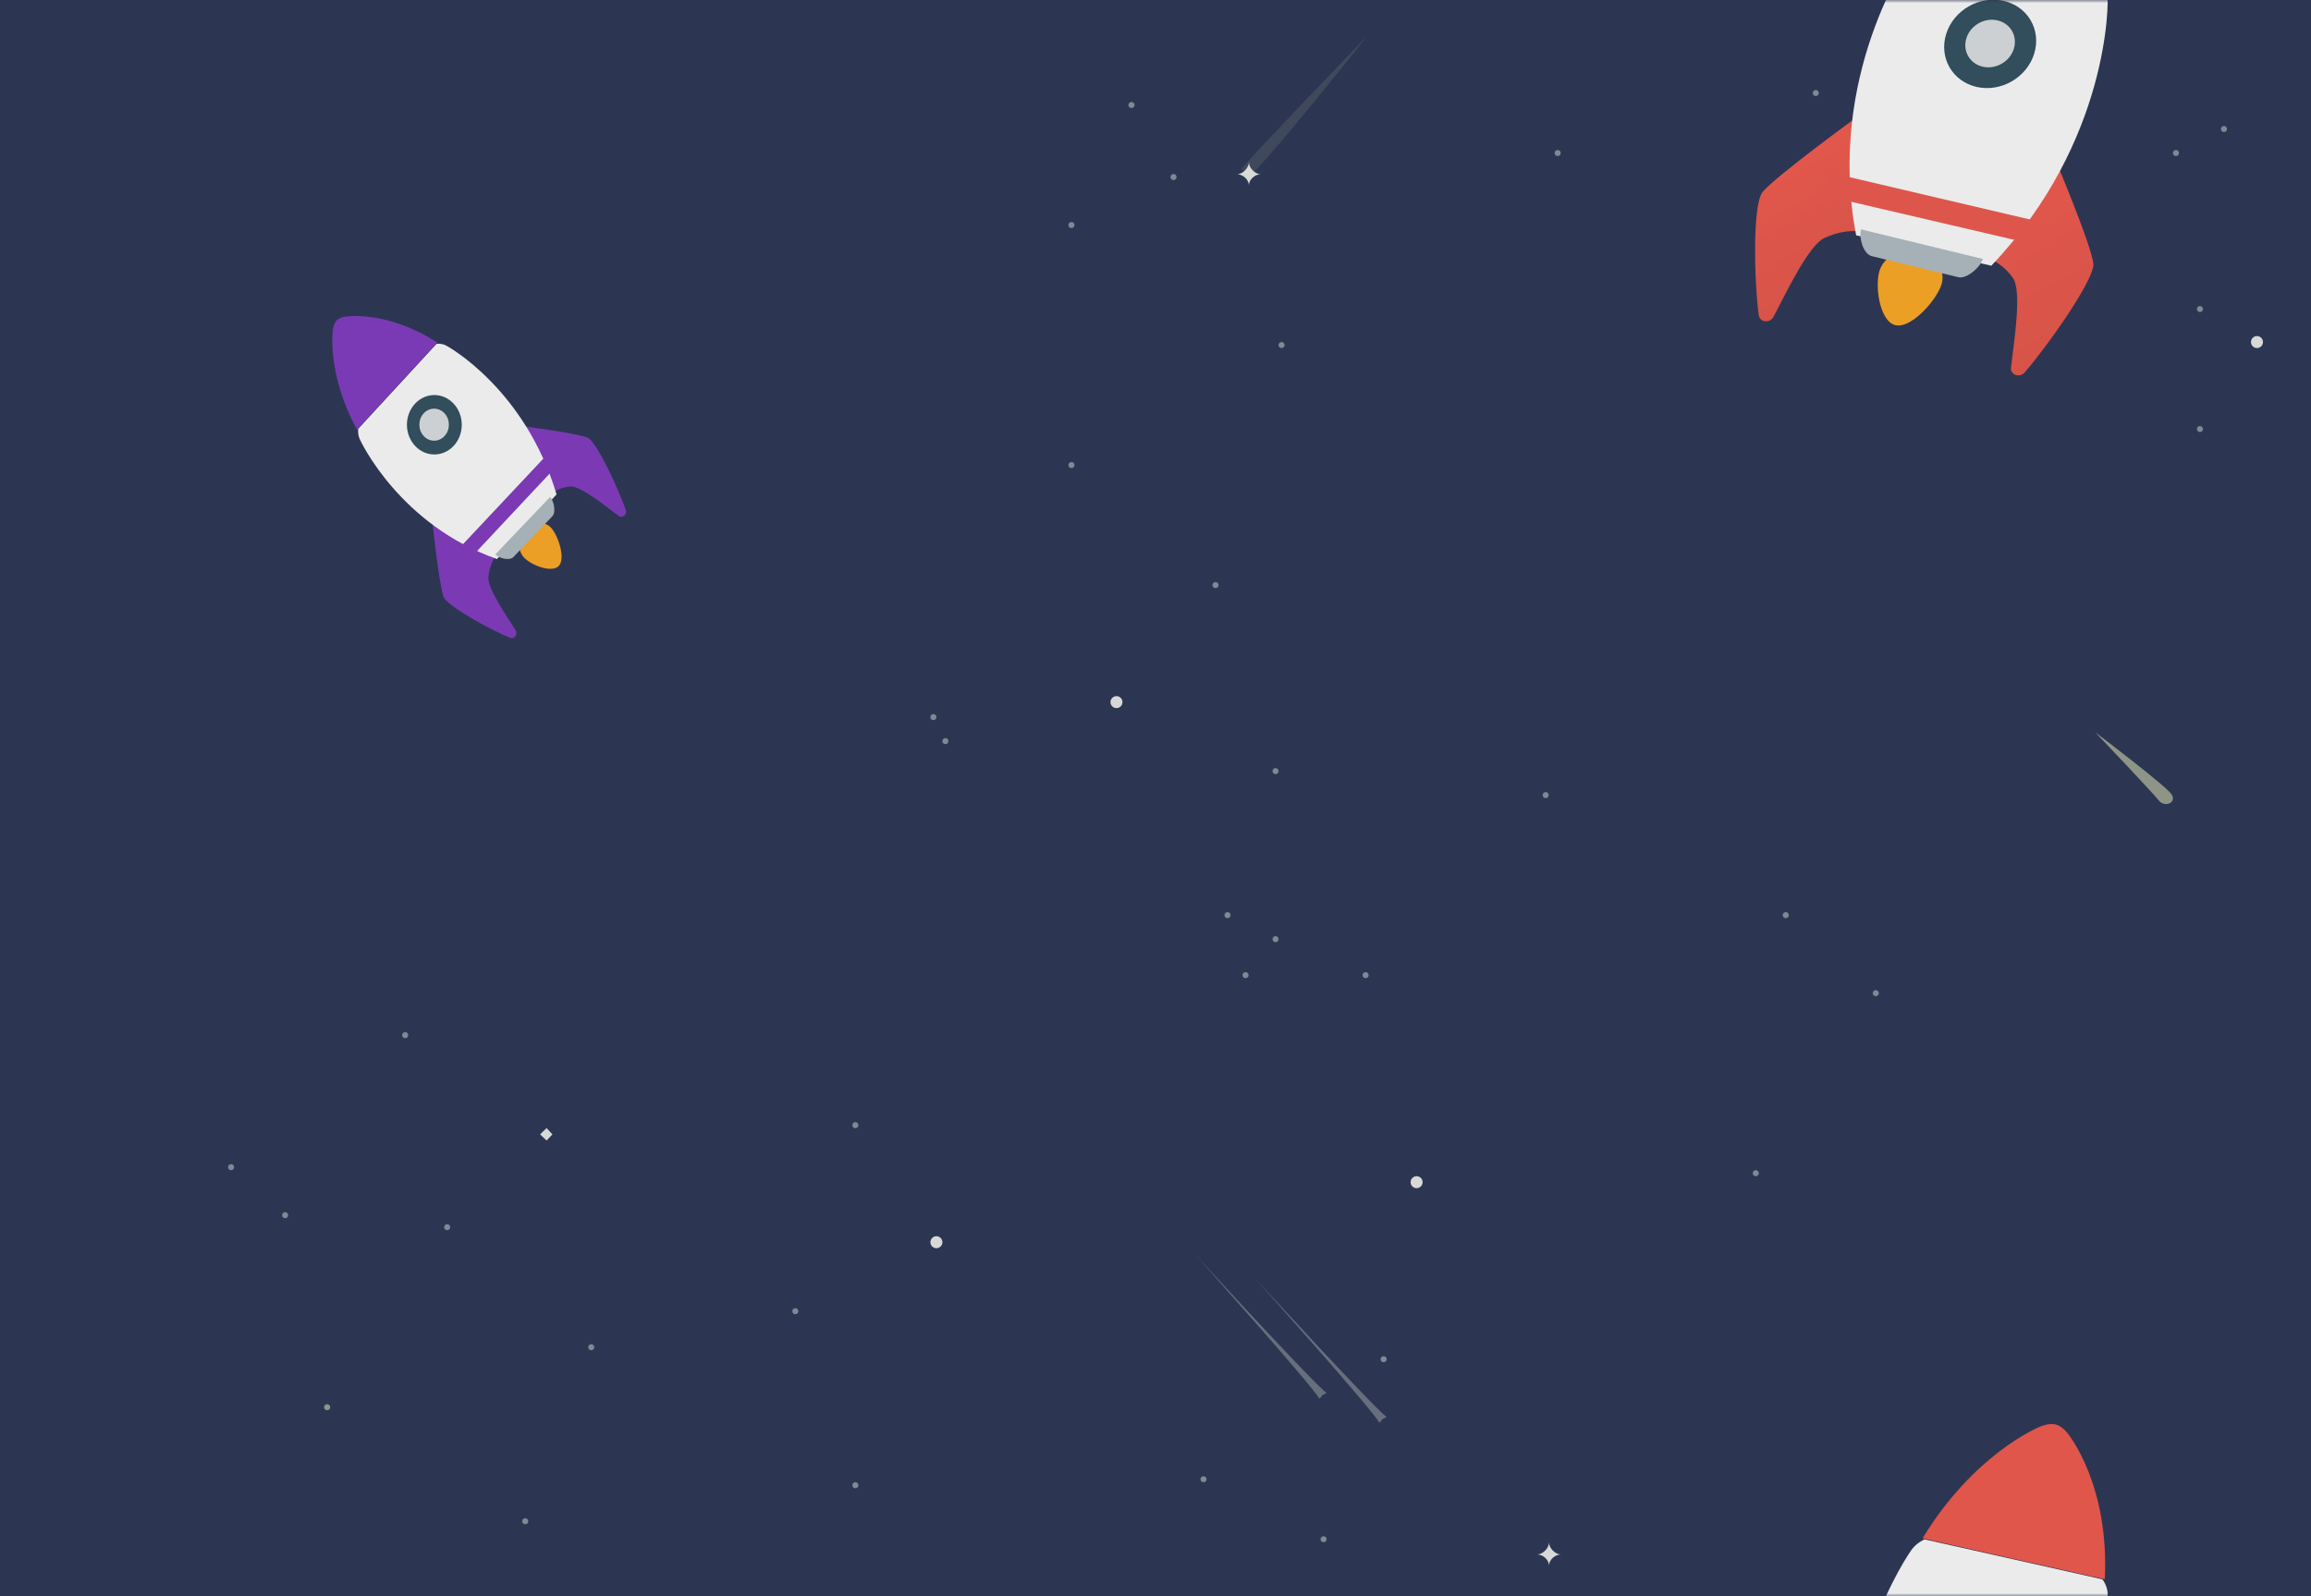 <?xml version="1.0" encoding="UTF-8" standalone="no"?>
<svg width="385px" height="266px" viewBox="0 0 385 266" version="1.1" xmlns="http://www.w3.org/2000/svg" xmlns:xlink="http://www.w3.org/1999/xlink" xmlns:sketch="http://www.bohemiancoding.com/sketch/ns">
    <!-- Generator: Sketch 3.2.2 (9983) - http://www.bohemiancoding.com/sketch -->
    <title>Fade</title>
    <desc>Created with Sketch.</desc>
    <defs>
        <rect id="path-1" x="0" y="0" width="385" height="266"></rect>
        <linearGradient x1="49.056%" y1="98.873%" x2="49.056%" y2="-1.262%" id="linearGradient-3">
            <stop stop-color="#D75348" offset="0%"></stop>
            <stop stop-color="#E2574C" offset="100%"></stop>
        </linearGradient>
        <linearGradient x1="49.961%" y1="101.409%" x2="49.961%" y2="1.352%" id="linearGradient-4">
            <stop stop-color="#D75348" offset="0%"></stop>
            <stop stop-color="#E2574C" offset="100%"></stop>
        </linearGradient>
    </defs>
    <g id="Page-1" stroke="none" stroke-width="1" fill="none" fill-rule="evenodd" sketch:type="MSPage">
        <g id="Fade" sketch:type="MSLayerGroup">
            <mask id="mask-2" sketch:name="background 2" fill="white">
                <use xlink:href="#path-1"></use>
            </mask>
            <use id="background-2" fill="#2C3652" sketch:type="MSShapeGroup" xlink:href="#path-1"></use>
            <g id="rocket-4" mask="url(#mask-2)" sketch:type="MSShapeGroup">
                <g transform="translate(325.377, 24.251) rotate(-30) translate(-325.377, -24.251) translate(282.064, -14.541)">
                    <path d="M29.449,51.2 C31.445,53.033 32.048,56.05 30.052,57.883 C28.055,59.717 22.038,61.761 20.041,59.927 C18.045,58.092 20.269,52.565 22.265,50.731 C24.263,48.897 27.453,49.364 29.449,51.2 L29.449,51.2 Z" id="path-1" fill="#EC9F25"></path>
                    <path d="M56.858,49.567 C56.858,49.567 55.038,64.15 53.735,67.46 C52.819,69.786 40.403,75.531 34.746,77.499 C33.523,77.924 32.433,76.654 33.167,75.656 C35.724,72.183 41.197,65.548 40.909,62.824 C40.439,58.358 37.42,56.389 37.42,56.389 L56.858,49.567 L56.858,49.567 Z" id="path-1" fill="url(#linearGradient-3)"></path>
                    <path d="M31.444,26.716 C31.444,26.716 15.619,28.393 12.028,29.594 C9.504,30.437 3.269,41.881 1.135,47.093 C0.673,48.22 2.052,49.223 3.135,48.547 C6.904,46.192 14.103,41.148 17.06,41.413 C21.905,41.847 24.042,44.628 24.042,44.628 L31.444,26.716 L31.444,26.716 Z" id="path-1" fill="url(#linearGradient-4)"></path>
                    <path d="M38.819,59.319 C31.902,52.945 30.574,51.721 30.352,51.515 C30.352,51.515 30.346,51.511 30.331,51.496 C30.325,51.491 30.318,51.485 30.311,51.478 C30.087,51.271 28.759,50.048 21.842,43.674 C30.684,18.299 52.703,7.78 53.675,7.477 C54.899,7.055 56.056,7.204 56.056,7.204 L67.226,17.496 L78.395,27.789 C78.395,27.789 78.557,28.857 78.099,29.984 C77.769,30.879 66.355,51.172 38.819,59.319 L38.819,59.319 Z" id="path-1" fill="#EBEBEB"></path>
                    <path d="M78.753,27.951 C78.326,27.558 77.076,26.452 77.076,26.452 L67.246,17.395 L57.418,8.336 C57.418,8.336 56.3,7.271 55.873,6.878 C70.199,-0.957 81.599,0.498 81.968,0.536 C82.47,0.586 83.757,0.815 84.498,1.497 C85.238,2.179 85.487,3.365 85.541,3.829 C85.582,4.168 87.255,14.75 78.753,27.951 L78.753,27.951 Z" id="path-1" fill="#E0564B"></path>
                    <path d="M38.157,57.639 C37.14,58.609 34.158,59.24 33.09,58.223 L22.368,47.991 C21.301,46.974 22.026,44.195 23.043,43.225 L38.157,57.639 Z" id="path-1" fill="#A6B0B7"></path>
                    <path d="M50.188,57.697 C49.171,58.667 46.189,59.298 45.121,58.281 L22.368,36.966 C21.301,35.948 22.026,33.17 23.043,32.2 L50.188,57.697 Z" id="path-1-3" fill="#DE564B"></path>
                    <path d="M62.648,22.119 C65.698,24.932 65.698,29.494 62.648,32.307 C59.598,35.12 54.654,35.12 51.604,32.307 C48.554,29.494 48.554,24.932 51.604,22.119 C54.654,19.305 59.598,19.305 62.648,22.119 L62.648,22.119 Z" id="path-1" fill="#324D5B"></path>
                    <path d="M60.126,24.411 C61.77,25.927 61.77,28.382 60.126,29.897 C58.482,31.412 55.815,31.412 54.171,29.897 C52.526,28.382 52.526,25.927 54.171,24.411 C55.815,22.896 58.482,22.896 60.126,24.411 L60.126,24.411 Z" id="path-1" fill="#CCD0D2"></path>
                </g>
            </g>
            <g id="rocket-5" mask="url(#mask-2)" sketch:type="MSShapeGroup">
                <g transform="translate(325.377, 290.251) rotate(-30) translate(-325.377, -290.251) translate(282.064, 251.459)" id="path-1">
                    <path d="M38.819,59.319 C31.902,52.945 30.574,51.721 30.352,51.515 C30.352,51.515 30.346,51.511 30.331,51.496 C30.325,51.491 30.318,51.485 30.311,51.478 C30.087,51.271 28.759,50.048 21.842,43.674 C30.684,18.299 52.703,7.78 53.675,7.477 C54.899,7.055 56.056,7.204 56.056,7.204 L67.226,17.496 L78.395,27.789 C78.395,27.789 78.557,28.857 78.099,29.984 C77.769,30.879 66.355,51.172 38.819,59.319 L38.819,59.319 Z" fill="#EBEBEB"></path>
                    <path d="M78.753,27.951 C78.326,27.558 77.076,26.452 77.076,26.452 L67.246,17.395 L57.418,8.336 C57.418,8.336 56.3,7.271 55.873,6.878 C70.199,-0.957 81.599,0.498 81.968,0.536 C82.47,0.586 83.757,0.815 84.498,1.497 C85.238,2.179 85.487,3.365 85.541,3.829 C85.582,4.168 87.255,14.75 78.753,27.951 L78.753,27.951 Z" fill="#E0564B"></path>
                    <path d="M62.648,22.119 C65.698,24.932 65.698,29.494 62.648,32.307 C59.598,35.12 54.654,35.12 51.604,32.307 C48.554,29.494 48.554,24.932 51.604,22.119 C54.654,19.305 59.598,19.305 62.648,22.119 L62.648,22.119 Z" fill="#324D5B"></path>
                </g>
            </g>
            <g id="stars" mask="url(#mask-2)" sketch:type="MSShapeGroup">
                <g transform="translate(38, 5)">
                    <circle id="Oval-11" fill="#D8D8D8" cx="148" cy="112" r="1"></circle>
                    <circle id="Oval-26" fill="#D8D8D8" cx="338" cy="52" r="1"></circle>
                    <circle id="Oval-27" fill="#D8D8D8" cx="198" cy="192" r="1"></circle>
                    <circle id="Oval-12" opacity="0.5" fill="#D8D8D8" cx="174.5" cy="123.5" r="0.5"></circle>
                    <circle id="Oval-13" opacity="0.5" fill="#D8D8D8" cx="164.5" cy="92.5" r="0.5"></circle>
                    <circle id="Oval-16" fill="#D8D8D8" cx="118" cy="202" r="1"></circle>
                    <circle id="Oval-15" opacity="0.5" fill="#D8D8D8" cx="94.5" cy="213.5" r="0.5"></circle>
                    <circle id="Oval-17" opacity="0.5" fill="#D8D8D8" cx="60.5" cy="219.5" r="0.5"></circle>
                    <circle id="Oval-18" opacity="0.5" fill="#D8D8D8" cx="0.5" cy="189.5" r="0.5"></circle>
                    <circle id="Oval-19" opacity="0.5" fill="#D8D8D8" cx="29.5" cy="167.5" r="0.5"></circle>
                    <circle id="Oval-28" opacity="0.5" fill="#D8D8D8" cx="259.5" cy="147.5" r="0.5"></circle>
                    <circle id="Oval-29" opacity="0.5" fill="#D8D8D8" cx="219.5" cy="127.5" r="0.5"></circle>
                    <circle id="Oval-30" opacity="0.5" fill="#D8D8D8" cx="189.5" cy="157.5" r="0.5"></circle>
                    <circle id="Oval-31" opacity="0.5" fill="#D8D8D8" cx="169.5" cy="157.5" r="0.5"></circle>
                    <circle id="Oval-32" opacity="0.5" fill="#D8D8D8" cx="174.5" cy="151.5" r="0.5"></circle>
                    <circle id="Oval-33" opacity="0.5" fill="#D8D8D8" cx="166.5" cy="147.5" r="0.5"></circle>
                    <circle id="Oval-34" opacity="0.5" fill="#D8D8D8" cx="117.5" cy="114.5" r="0.5"></circle>
                    <circle id="Oval-35" opacity="0.5" fill="#D8D8D8" cx="157.5" cy="24.5" r="0.5"></circle>
                    <circle id="Oval-36" opacity="0.5" fill="#D8D8D8" cx="150.5" cy="12.5" r="0.5"></circle>
                    <circle id="Oval-37" opacity="0.5" fill="#D8D8D8" cx="140.5" cy="32.5" r="0.5"></circle>
                    <circle id="Oval-38" opacity="0.5" fill="#D8D8D8" cx="140.5" cy="72.5" r="0.5"></circle>
                    <circle id="Oval-39" opacity="0.5" fill="#D8D8D8" cx="221.5" cy="20.5" r="0.5"></circle>
                    <circle id="Oval-40" opacity="0.5" fill="#D8D8D8" cx="264.5" cy="10.5" r="0.5"></circle>
                    <circle id="Oval-45" opacity="0.5" fill="#D8D8D8" cx="274.5" cy="160.5" r="0.5"></circle>
                    <circle id="Oval-46" opacity="0.5" fill="#D8D8D8" cx="254.5" cy="190.5" r="0.5"></circle>
                    <circle id="Oval-47" opacity="0.5" fill="#D8D8D8" cx="192.5" cy="221.5" r="0.5"></circle>
                    <circle id="Oval-48" opacity="0.5" fill="#D8D8D8" cx="162.5" cy="241.5" r="0.5"></circle>
                    <circle id="Oval-49" opacity="0.5" fill="#D8D8D8" cx="182.5" cy="251.5" r="0.5"></circle>
                    <circle id="Oval-50" opacity="0.5" fill="#D8D8D8" cx="175.5" cy="52.5" r="0.5"></circle>
                    <circle id="Oval-41" opacity="0.5" fill="#D8D8D8" cx="324.5" cy="20.5" r="0.5"></circle>
                    <circle id="Oval-42" opacity="0.5" fill="#D8D8D8" cx="332.5" cy="16.5" r="0.5"></circle>
                    <circle id="Oval-43" opacity="0.5" fill="#D8D8D8" cx="328.5" cy="46.5" r="0.5"></circle>
                    <circle id="Oval-44" opacity="0.5" fill="#D8D8D8" cx="328.5" cy="66.5" r="0.5"></circle>
                    <circle id="Oval-20" opacity="0.5" fill="#D8D8D8" cx="9.5" cy="197.5" r="0.5"></circle>
                    <circle id="Oval-21" opacity="0.5" fill="#F1F5BB" cx="16.5" cy="229.5" r="0.5"></circle>
                    <circle id="Oval-22" opacity="0.5" fill="#D8D8D8" cx="36.5" cy="199.5" r="0.5"></circle>
                    <circle id="Oval-14" opacity="0.5" fill="#D8D8D8" cx="104.5" cy="182.5" r="0.5"></circle>
                    <circle id="Oval-23" opacity="0.5" fill="#D8D8D8" cx="104.5" cy="242.5" r="0.5"></circle>
                    <circle id="Oval-24" opacity="0.5" fill="#D8D8D8" cx="49.5" cy="248.5" r="0.5"></circle>
                    <circle id="Oval-25" opacity="0.5" fill="#D8D8D8" cx="119.5" cy="118.5" r="0.5"></circle>
                    <path d="M51.983,184.033 L53.056,182.982 L54.034,184.033 L53.056,185.058 L51.983,184.033 Z" id="Path-47" fill="#D8D8D8"></path>
                    <path d="M168.061,24.033 C169.037,24.033 170.056,22.982 170.056,22.006 C170.056,22.982 171.088,24.033 172.039,24.033 C171.088,24.033 170.056,24.908 170.056,25.909 C170.056,24.908 169.037,24.033 168.061,24.033 Z" id="Path-48" fill="#D8D8D8"></path>
                    <path d="M218.061,254.033 C219.037,254.033 220.056,252.982 220.056,252.006 C220.056,252.982 221.088,254.033 222.039,254.033 C221.088,254.033 220.056,254.908 220.056,255.909 C220.056,254.908 219.037,254.033 218.061,254.033 Z" id="Path-53" fill="#D8D8D8"></path>
                    <path d="M321.626,128.371 C322.593,129.626 324.688,128.789 323.775,127.376 C322.861,125.963 311.043,117.015 311.043,117.015 C311.043,117.015 320.659,127.115 321.626,128.371 Z" id="Path-49" opacity="0.5" fill="#F1F5BB"></path>
                    <path d="M181.785,228.072 C183,227.13 181.12,228.129 183,227.13 C180.942,225.653 161.091,204.034 161.091,204.034 C161.091,204.034 180.834,226.144 181.785,228.072 Z" id="Path-50" opacity="0.3" fill="#F0F1DF"></path>
                    <path d="M191.785,232.072 C193,231.13 191.12,232.129 193,231.13 C190.942,229.653 171.091,208.034 171.091,208.034 C171.091,208.034 190.834,230.144 191.785,232.072 Z" id="Path-51" opacity="0.3" fill="#F0F1DF"></path>
                    <path d="M168.825,23.13 C170.248,24.416 169.033,23.128 170.32,24.201 C173.538,21.412 189.824,0.94 189.824,0.94 C189.824,0.94 170.964,20.482 168.825,23.13 Z" id="Path-52" opacity="0.1" fill="#F2F5BB"></path>
                </g>
            </g>
            <g id="rocket-3" mask="url(#mask-2)" sketch:type="MSShapeGroup">
                <g transform="translate(80.107, 79.502) rotate(-90) translate(-80.107, -79.502) translate(52.607, 54.502)">
                    <path d="M18.672,32.462 C19.937,33.624 20.319,35.537 19.054,36.699 C17.788,37.862 13.973,39.158 12.706,37.995 C11.441,36.832 12.851,33.328 14.117,32.165 C15.383,31.002 17.406,31.298 18.672,32.462 L18.672,32.462 Z" id="path-1" fill="#EC9F25"></path>
                    <path d="M36.05,31.427 C36.05,31.427 34.895,40.673 34.069,42.772 C33.489,44.247 25.617,47.889 22.03,49.137 C21.255,49.406 20.564,48.601 21.029,47.968 C22.65,45.766 26.12,41.559 25.938,39.832 C25.639,37.001 23.726,35.752 23.726,35.752 L36.05,31.427 L36.05,31.427 Z" id="path-1" fill="#7B3AB4"></path>
                    <path d="M19.936,16.939 C19.936,16.939 9.903,18.002 7.626,18.763 C6.026,19.298 2.073,26.554 0.72,29.858 C0.427,30.573 1.301,31.209 1.987,30.78 C4.377,29.287 8.942,26.089 10.816,26.257 C13.888,26.533 15.244,28.296 15.244,28.296 L19.936,16.939 L19.936,16.939 Z" id="path-1" fill="#7B3AB4"></path>
                    <path d="M24.612,37.61 C20.227,33.569 19.385,32.793 19.244,32.662 C19.244,32.662 19.24,32.659 19.231,32.65 C19.227,32.647 19.222,32.643 19.218,32.638 C19.076,32.508 18.234,31.732 13.848,27.69 C19.454,11.602 33.415,4.933 34.032,4.741 C34.808,4.473 35.541,4.568 35.541,4.568 L42.623,11.093 L49.705,17.619 C49.705,17.619 49.808,18.296 49.517,19.011 C49.308,19.578 42.071,32.444 24.612,37.61 L24.612,37.61 Z" id="path-1" fill="#EBEBEB"></path>
                    <path d="M49.932,17.722 C49.661,17.473 48.868,16.771 48.868,16.771 L42.636,11.029 L36.405,5.285 C36.405,5.285 35.696,4.61 35.425,4.361 C44.508,-0.607 51.736,0.316 51.97,0.34 C52.289,0.371 53.104,0.517 53.574,0.949 C54.043,1.382 54.201,2.134 54.235,2.427 C54.261,2.642 55.322,9.352 49.932,17.722 L49.932,17.722 Z" id="path-1" fill="#7B3AB5"></path>
                    <path d="M24.193,36.545 C23.548,37.16 21.657,37.56 20.98,36.915 L14.182,30.428 C13.505,29.783 13.965,28.021 14.61,27.406 L24.193,36.545 Z" id="path-1" fill="#A6B0B7"></path>
                    <path d="M31.821,36.582 C31.176,37.196 29.285,37.597 28.608,36.952 L14.182,23.437 C13.505,22.792 13.965,21.031 14.61,20.416 L31.821,36.582 Z" id="path-1-3" fill="#7B3AB4"></path>
                    <path d="M39.72,14.024 C41.654,15.808 41.654,18.7 39.72,20.483 C37.787,22.267 34.652,22.267 32.719,20.483 C30.785,18.7 30.785,15.808 32.719,14.024 C34.652,12.24 37.787,12.24 39.72,14.024 L39.72,14.024 Z" id="path-1" fill="#324D5B"></path>
                    <path d="M38.122,15.477 C39.164,16.438 39.164,17.995 38.122,18.956 C37.079,19.916 35.389,19.916 34.346,18.956 C33.303,17.995 33.303,16.438 34.346,15.477 C35.389,14.517 37.079,14.517 38.122,15.477 L38.122,15.477 Z" id="path-1" fill="#CCD0D2"></path>
                </g>
            </g>
        </g>
    </g>
</svg>